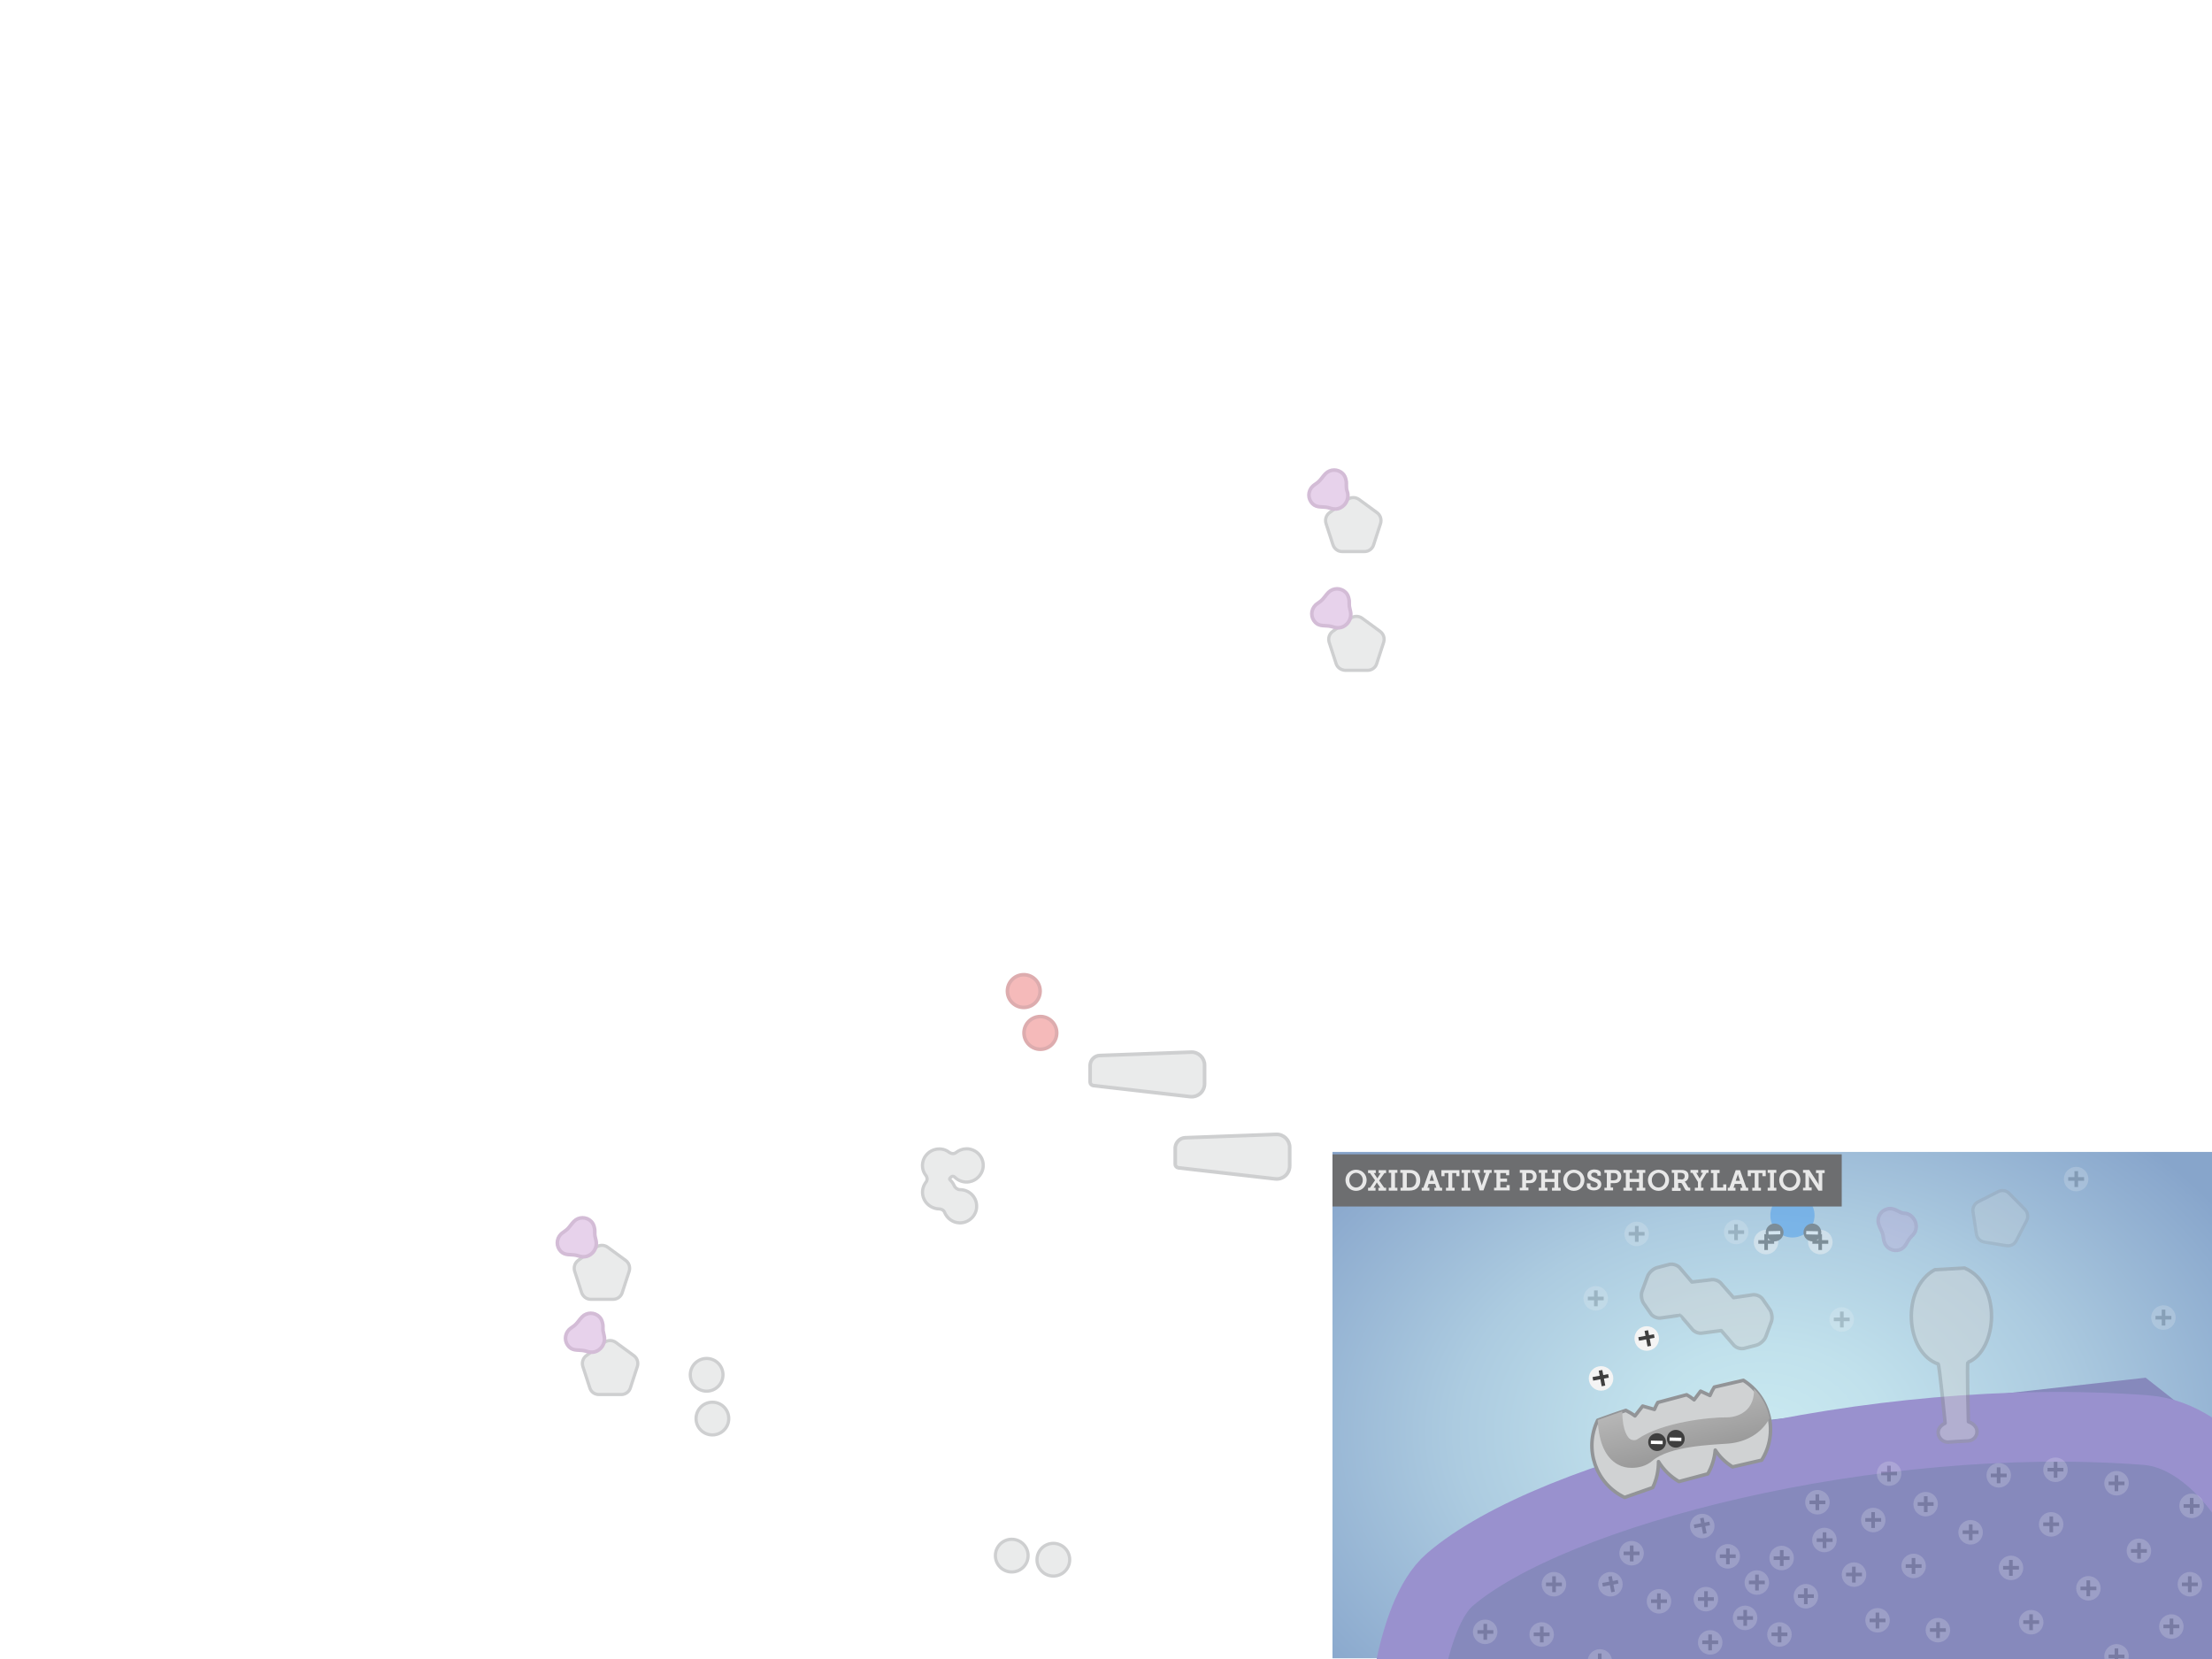 <?xml version="1.0" encoding="utf-8"?>
<!-- Generator: Adobe Illustrator 18.1.1, SVG Export Plug-In . SVG Version: 6.00 Build 0)  -->
<!DOCTYPE svg PUBLIC "-//W3C//DTD SVG 1.1//EN" "http://www.w3.org/Graphics/SVG/1.1/DTD/svg11.dtd">
<svg version="1.1" id="Layer_1" xmlns="http://www.w3.org/2000/svg" xmlns:xlink="http://www.w3.org/1999/xlink" x="0px" y="0px"
	 viewBox="0 0 920 690" enable-background="new 0 0 920 690" xml:space="preserve">
<filter  height="200%" width="200%" id="ds3" y="-50%" x="-50%">
	<feOffset  in="SourceAlpha" result="offOut" dy="17" dx="0"></feOffset>
	<feGaussianBlur  in="offOut" stdDeviation="15" result="blurOut"></feGaussianBlur>
	<feComponentTransfer>
		<feFuncA  type="linear" slope="0.4"></feFuncA>
	</feComponentTransfer>
	<feMerge>
		<feMergeNode></feMergeNode>
		<feMergeNode  in="SourceGraphic"></feMergeNode>
	</feMerge>
</filter>
<filter  height="200%" width="200%" id="ds2" y="-50%" x="-50%">
	<feOffset  in="SourceAlpha" result="offOut" dy="-1" dx="0"></feOffset>
	<feGaussianBlur  in="offOut" stdDeviation="17" result="blurOut"></feGaussianBlur>
	<feComponentTransfer>
		<feFuncA  type="linear" slope="0.2"></feFuncA>
	</feComponentTransfer>
	<feMerge>
		<feMergeNode></feMergeNode>
		<feMergeNode  in="SourceGraphic"></feMergeNode>
	</feMerge>
</filter>
<filter  height="170%" width="170%" id="ds1" y="-20%" x="-30%">
	<feOffset  in="SourceAlpha" result="offOut" dy="1" dx="0"></feOffset>
	<feGaussianBlur  in="offOut" stdDeviation="2" result="blurOut"></feGaussianBlur>
	<feComponentTransfer>
		<feFuncA  type="linear" slope="0.5"></feFuncA>
	</feComponentTransfer>
	<feMerge>
		<feMergeNode></feMergeNode>
		<feMergeNode  in="SourceGraphic"></feMergeNode>
	</feMerge>
</filter>
<g filter="url(#ds2)">
	
		<radialGradient id="SVGID_1_" cx="733.088" cy="596.4" r="229.917" gradientTransform="matrix(1 0 0 0.719 0 167.902)" gradientUnits="userSpaceOnUse">
		<stop  offset="0" style="stop-color:#C9E9F0"/>
		<stop  offset="0.218" style="stop-color:#C1E1EC"/>
		<stop  offset="0.556" style="stop-color:#ACCBE0"/>
		<stop  offset="0.97" style="stop-color:#8AA8CD"/>
		<stop  offset="1" style="stop-color:#87A5CB"/>
	</radialGradient>
	<rect x="554.2" y="480.1" fill="url(#SVGID_1_)" width="365.8" height="210.6"/>
</g>
<polygon fill="#8689BC" points="581.6,721.1 602.9,641.4 725.6,591.7 892.4,573 932.4,604.5 918.5,738.7 "/>
<g filter="url(#ds3)">
	<path fill="none" stroke="#9991CE" stroke-width="29" stroke-miterlimit="10" d="M581.6,719.7c0.5-16.5,4.3-65,21.4-79.7
		c42.5-36.6,176-70.9,289.5-62.2c28.9,2.2,47.2,38,47.2,38"/>
</g>
<g opacity="0.45">
	<g filter="url(#ds1)">
		<circle fill="#F4F4F4" cx="734.5" cy="515.6" r="5.1"/>
		<g>
			<rect x="733.8" y="512.3" fill="#3F3F3F" width="1.5" height="6.6"/>
			<rect x="731.3" y="514.8" fill="#3F3F3F" width="6.6" height="1.5"/>
		</g>
	</g>
	<g filter="url(#ds1)">
		<circle fill="#F4F4F4" cx="757.1" cy="515.6" r="5.1"/>
		<g>
			<rect x="756.3" y="512.3" fill="#3F3F3F" width="1.5" height="6.6"/>
			<rect x="753.8" y="514.8" fill="#3F3F3F" width="6.6" height="1.5"/>
		</g>
	</g>
	<g filter="url(#ds1)">
		<circle fill="#3A94ED" cx="745.5" cy="504.5" r="9.2"/>
	</g>
	<g filter="url(#ds1)">
		<circle fill="#3F3F3F" cx="753.8" cy="511.6" r="3.7"/>
		
			<rect x="753.1" y="509.1" transform="matrix(-2.208451e-02 1 -1 -2.208451e-02 1281.87 -230.76)" fill="#FFFFFF" width="1.4" height="4.9"/>
	</g>
	<g filter="url(#ds1)">
		<circle fill="#3F3F3F" cx="738.1" cy="511.6" r="3.7"/>
		
			<rect x="737.4" y="509.1" transform="matrix(2.208454e-02 1 -1 2.208454e-02 1233.247 -237.684)" fill="#FFFFFF" width="1.4" height="4.9"/>
	</g>
</g>
<g filter="url(#ds1)">
	<path fill="#D0D2D3" stroke="#929497" stroke-width="1.455" stroke-linejoin="round" stroke-miterlimit="10" d="M687.4,617.7
		c1.7-3.5,2.4-7.2,2.4-10.8c2,3.3,4.9,6.2,8.5,8.3l12-3.2c1.8-3.1,2.8-6.5,3.1-9.9c1.8,2.8,4.3,5.2,7.2,7l12.1-2.8
		c7.1-11.3,3.6-26.1-7.6-33.2l-12.1,2.8c-0.7,1.1-1.3,2.3-1.8,3.5l-3.9-1.8l-2.7,3.6c-1-0.8-2-1.5-3.1-2.1l-12,3.2
		c-0.5,0.9-1,1.9-1.4,2.9l-4.9-1.4l-3.2,4.1c-1.2-0.9-2.4-1.6-3.8-2.3c-3.6,1.2-7.9,2.7-11.7,4.1c-5.8,12-0.8,26.4,11.2,32.1
		L687.4,617.7z"/>
	<linearGradient id="SVGID_2_" gradientUnits="userSpaceOnUse" x1="698.22" y1="582.045" x2="703.333" y2="603.854">
		<stop  offset="0" style="stop-color:#B5B5B5"/>
		<stop  offset="1" style="stop-color:#9A9A9A"/>
	</linearGradient>
	<path fill="url(#SVGID_2_)" d="M718.1,588.5c-6.9-0.1-26.9,2-37.1,9.1c-1,0.7-2.4,0.3-2.9,0c-1-0.6-3.3-3.2-3.4-11.6
		c-3.2,1.1-6.9,2.4-10.2,3.6c0.5,9.6,3.3,15.7,8.4,18.5c1.8,1,3.7,1.4,5.7,1.4c2.9,0,6-0.7,8.6-2.9c7.2-6.3,25.4-6.7,31.7-7.2
		c7.2-0.6,13.8-4.2,17.1-10.6c-0.9-4.6-3.1-8.8-6.5-12.2C729.9,587.5,720.3,588.6,718.1,588.5z"/>
</g>
<g opacity="0.45" filter="url(#ds1)">
	<path fill="#D0D2D3" d="M492.9,472.2l37.9-1.4c3.1-0.1,5.6,2.4,5.6,5.4v7.7c0,3.3-2.8,5.8-6.1,5.4l-40.2-4.6
		c-0.7-0.1-1.3-0.7-1.3-1.4v-7.1C489,474.1,490.7,472.3,492.9,472.2z"/>
	<path fill="none" stroke="#929497" stroke-width="1.5" stroke-linejoin="round" stroke-miterlimit="10" d="M492.9,472.2l37.9-1.4
		c3.1-0.1,5.6,2.4,5.6,5.4v7.7c0,3.3-2.8,5.8-6.1,5.4l-40.2-4.6c-0.7-0.1-1.3-0.7-1.3-1.4v-7.1C489,474.1,490.7,472.3,492.9,472.2z"
		/>
</g>
<path fill="#919191" d="M814.7,598.5C814.7,598.5,814.7,598.5,814.7,598.5L814.7,598.5C814.7,598.5,814.7,598.5,814.7,598.5z"/>
<path fill="#919191" d="M814.7,598.5C814.7,598.5,814.7,598.5,814.7,598.5C814.7,598.5,814.7,598.5,814.7,598.5z"/>
<path fill="#919191" d="M814.7,598.5C814.7,598.5,814.7,598.5,814.7,598.5C814.7,598.5,814.7,598.5,814.7,598.5z"/>
<g opacity="0.45" filter="url(#ds1)">
	<path fill="#D0D2D3" stroke="#929497" stroke-width="1.329" stroke-linejoin="round" stroke-miterlimit="10" d="M555.7,275
		l-2.9-8.9c-0.5-1.7,0.1-3.5,1.5-4.5l7.5-5.5c1.4-1,3.3-1,4.7,0l7.5,5.5c1.4,1,2,2.8,1.5,4.5l-2.9,8.9c-0.5,1.7-2.1,2.8-3.8,2.8
		h-9.3C557.7,277.7,556.2,276.6,555.7,275z"/>
	<path fill="#C99BD3" stroke="#9E6AA5" stroke-width="1.5" stroke-miterlimit="10" d="M561.2,251.1c0-0.1,0-0.1,0-0.2
		c-0.1-1,0.1-1.9-0.2-2.9c-0.2-1-0.6-1.9-1.3-2.6c-2-2-5.2-2-7.2,0c-1.2,1.2-1.9,2.6-3.3,3.7c-0.7,0.6-1.5,1-2.1,1.6
		c-2,2-2,5.2,0,7.2c1.8,1.8,4.2,1.1,6.4,1.6c1.2,0.3,2.1,0.7,3.4,0.6c1.3-0.1,2.4-0.7,3.3-1.6c1.3-1.3,1.9-3.3,1.5-5.1
		C561.6,252.6,561.3,251.9,561.2,251.1z"/>
</g>
<g opacity="0.45" filter="url(#ds1)">
	<path fill="#D0D2D3" stroke="#929497" stroke-width="1.329" stroke-linejoin="round" stroke-miterlimit="10" d="M245.3,576.2
		l-2.9-8.9c-0.5-1.7,0.1-3.5,1.5-4.5l7.5-5.5c1.4-1,3.3-1,4.7,0l7.5,5.5c1.4,1,2,2.8,1.5,4.5l-2.9,8.9c-0.5,1.7-2.1,2.8-3.8,2.8
		h-9.3C247.3,579,245.8,577.9,245.3,576.2z"/>
	<path fill="#C99BD3" stroke="#9E6AA5" stroke-width="1.5" stroke-miterlimit="10" d="M250.8,552.4c0-0.1,0-0.1,0-0.2
		c-0.1-1,0.1-1.9-0.2-2.9c-0.2-1-0.6-1.9-1.3-2.6c-2-2-5.2-2-7.2,0c-1.2,1.2-1.9,2.6-3.3,3.7c-0.7,0.6-1.5,1-2.1,1.6
		c-2,2-2,5.2,0,7.2c1.8,1.8,4.2,1.1,6.4,1.6c1.2,0.3,2.1,0.7,3.4,0.6c1.3-0.1,2.4-0.7,3.3-1.6c1.3-1.3,1.9-3.3,1.5-5.1
		C251.2,553.9,250.9,553.2,250.8,552.4z"/>
</g>
<g opacity="0.45" filter="url(#ds1)">
	<path fill="#D0D2D3" stroke="#929497" stroke-width="1.329" stroke-linejoin="round" stroke-miterlimit="10" d="M554.4,225.6
		l-2.9-8.9c-0.5-1.7,0.1-3.5,1.5-4.5l7.5-5.5c1.4-1,3.3-1,4.7,0l7.5,5.5c1.4,1,2,2.8,1.5,4.5l-2.9,8.9c-0.5,1.7-2.1,2.8-3.8,2.8
		h-9.3C556.5,228.4,555,227.3,554.4,225.6z"/>
	<path fill="#C99BD3" stroke="#9E6AA5" stroke-width="1.5" stroke-miterlimit="10" d="M560,201.7c0-0.1,0-0.1,0-0.2
		c-0.1-1,0.1-1.9-0.2-2.9c-0.2-1-0.6-1.9-1.3-2.6c-2-2-5.2-2-7.2,0c-1.2,1.2-1.9,2.6-3.3,3.7c-0.7,0.6-1.5,1-2.1,1.6
		c-2,2-2,5.2,0,7.2c1.8,1.8,4.2,1.1,6.4,1.6c1.2,0.3,2.1,0.7,3.4,0.6c1.3-0.1,2.4-0.7,3.3-1.6c1.3-1.3,1.9-3.3,1.5-5.1
		C560.3,203.3,560,202.6,560,201.7z"/>
</g>
<g filter="url(#ds1)">
	<circle fill="#3F3F3F" cx="689.2" cy="598.8" r="3.7"/>
	
		<rect x="688.5" y="596.3" transform="matrix(-2.208451e-02 1 -1 -2.208451e-02 1303.046 -77.067)" fill="#FFFFFF" width="1.4" height="4.9"/>
</g>
<g filter="url(#ds1)">
	<circle fill="#3F3F3F" cx="697" cy="597.4" r="3.7"/>
	
		<rect x="696.3" y="595" transform="matrix(-2.208451e-02 1 -1 -2.208451e-02 1309.694 -86.196)" fill="#FFFFFF" width="1.4" height="4.9"/>
</g>
<g filter="url(#ds1)">
	<circle fill="#F4F4F4" cx="665.9" cy="572.3" r="5.1"/>
	<g>
		
			<rect x="665.1" y="569" transform="matrix(0.187 0.982 -0.982 0.187 1103.221 -189.02)" fill="#3F3F3F" width="1.5" height="6.6"/>
		
			<rect x="665.1" y="569" transform="matrix(-0.982 0.187 -0.187 -0.982 1427.177 1009.663)" fill="#3F3F3F" width="1.5" height="6.6"/>
	</g>
</g>
<g filter="url(#ds1)">
	<circle fill="#F4F4F4" cx="684.9" cy="555.7" r="5.1"/>
	<g>
		
			<rect x="684.1" y="552.4" transform="matrix(0.187 0.982 -0.982 0.187 1102.414 -221.163)" fill="#3F3F3F" width="1.5" height="6.6"/>
		
			<rect x="684.1" y="552.4" transform="matrix(-0.982 0.187 -0.187 -0.982 1461.786 973.271)" fill="#3F3F3F" width="1.5" height="6.6"/>
	</g>
</g>
<g opacity="0.45" filter="url(#ds1)">
	<circle fill="#E96667" cx="432.7" cy="428.6" r="6.8"/>
	<circle fill="none" stroke="#B4474C" stroke-width="1.489" stroke-miterlimit="10" cx="432.7" cy="428.6" r="6.8"/>
</g>
<g opacity="0.45" filter="url(#ds1)">
	<circle fill="#E96667" cx="425.8" cy="411.2" r="6.8"/>
	<circle fill="none" stroke="#B4474C" stroke-width="1.489" stroke-miterlimit="10" cx="425.8" cy="411.2" r="6.8"/>
</g>
<g opacity="0.45" filter="url(#ds1)">
	<circle fill="#D0D2D3" cx="438.1" cy="647.7" r="6.8"/>
	
		<circle fill="none" stroke="#929497" stroke-width="1.329" stroke-linejoin="round" stroke-miterlimit="10" cx="438.1" cy="647.7" r="6.8"/>
</g>
<g opacity="0.45" filter="url(#ds1)">
	<circle fill="#D0D2D3" cx="296.3" cy="589" r="6.8"/>
	
		<circle fill="none" stroke="#929497" stroke-width="1.329" stroke-linejoin="round" stroke-miterlimit="10" cx="296.3" cy="589" r="6.8"/>
</g>
<g opacity="0.45" filter="url(#ds1)">
	<path fill="#D0D2D3" d="M457.5,438l37.9-1.4c3.1-0.1,5.6,2.4,5.6,5.4v7.7c0,3.3-2.8,5.8-6.1,5.4l-40.2-4.6
		c-0.7-0.1-1.3-0.7-1.3-1.4v-7.1C453.5,439.8,455.3,438,457.5,438z"/>
	<path fill="none" stroke="#929497" stroke-width="1.5" stroke-linejoin="round" stroke-miterlimit="10" d="M457.5,438l37.9-1.4
		c3.1-0.1,5.6,2.4,5.6,5.4v7.7c0,3.3-2.8,5.8-6.1,5.4l-40.2-4.6c-0.7-0.1-1.3-0.7-1.3-1.4v-7.1C453.5,439.8,455.3,438,457.5,438z"/>
</g>
<g opacity="0.45" filter="url(#ds1)">
	<circle fill="#D0D2D3" cx="293.9" cy="570.8" r="6.8"/>
	
		<circle fill="none" stroke="#929497" stroke-width="1.329" stroke-linejoin="round" stroke-miterlimit="10" cx="293.9" cy="570.8" r="6.8"/>
</g>
<g opacity="0.45" filter="url(#ds1)">
	<circle fill="#D0D2D3" cx="420.8" cy="646" r="6.8"/>
	
		<circle fill="none" stroke="#929497" stroke-width="1.329" stroke-linejoin="round" stroke-miterlimit="10" cx="420.8" cy="646" r="6.8"/>
</g>
<g opacity="0.45" filter="url(#ds1)">
	<path fill="#D0D2D3" d="M397.1,488.6c1.5,1.5,3.8,2.4,6.2,1.9c2.7-0.5,4.9-2.7,5.5-5.4c0.9-4.4-2.5-8.3-6.8-8.3
		c-1.6,0-3.1,0.6-4.3,1.5c-0.8,0.7-2,0.6-2.9,0c-1.5-1.2-3.4-1.7-5.5-1.3c-2.7,0.5-5,2.7-5.5,5.4c-0.4,2.1,0.1,4,1.3,5.5
		c0.6,0.8,0.7,2,0,2.8c-1.1,1.5-1.7,3.4-1.3,5.4c0.4,2.3,2,4.2,4.1,5.1c0.9,0.4,1.9,0.6,2.7,0.6c1,0,2,0.6,2.3,1.5
		c1,2.4,3.3,4.2,6.1,4.3c3.8,0.2,7.2-3,7.2-6.8c0.1-3.9-3.1-7-6.9-7l0,0c-1,0-2-0.7-2.4-1.6c-0.4-0.9-1-1.8-1.7-2.4
		c-0.3-0.2-0.3-0.7,0-0.9c0.1-0.1,0.2-0.2,0.3-0.3C395.9,488.1,396.6,488.1,397.1,488.6z"/>
	<path fill="none" stroke="#929497" stroke-width="1.329" stroke-linejoin="round" stroke-miterlimit="10" d="M397.1,488.6
		c1.5,1.5,3.8,2.4,6.2,1.9c2.7-0.5,4.9-2.7,5.5-5.4c0.9-4.4-2.5-8.3-6.8-8.3c-1.6,0-3.1,0.6-4.3,1.5c-0.8,0.7-2,0.6-2.9,0
		c-1.5-1.2-3.4-1.7-5.5-1.3c-2.7,0.5-5,2.7-5.5,5.4c-0.4,2.1,0.1,4,1.3,5.5c0.6,0.8,0.7,2,0,2.8c-1.1,1.5-1.7,3.4-1.3,5.4
		c0.4,2.3,2,4.2,4.1,5.1c0.9,0.4,1.9,0.6,2.7,0.6c1,0,2,0.6,2.3,1.5c1,2.4,3.3,4.2,6.1,4.3c3.8,0.2,7.2-3,7.2-6.8
		c0.1-3.9-3.1-7-6.9-7l0,0c-1,0-2-0.7-2.4-1.6c-0.4-0.9-1-1.8-1.7-2.4c-0.3-0.2-0.3-0.7,0-0.9c0.1-0.1,0.2-0.2,0.3-0.3
		C395.9,488.1,396.6,488.1,397.1,488.6z"/>
</g>
<g opacity="0.45" filter="url(#ds1)">
	<path fill="#D0D2D3" stroke="#929497" stroke-width="1.329" stroke-linejoin="round" stroke-miterlimit="10" d="M241.9,536.6
		l-2.9-8.9c-0.5-1.7,0.1-3.5,1.5-4.5l7.5-5.5c1.4-1,3.3-1,4.7,0l7.5,5.5c1.4,1,2,2.8,1.5,4.5l-2.9,8.9c-0.5,1.7-2.1,2.8-3.8,2.8
		h-9.3C244,539.4,242.5,538.3,241.9,536.6z"/>
	<path fill="#C99BD3" stroke="#9E6AA5" stroke-width="1.5" stroke-miterlimit="10" d="M247.4,512.7c0-0.1,0-0.1,0-0.2
		c-0.1-1,0.1-1.9-0.2-2.9c-0.2-1-0.6-1.9-1.3-2.6c-2-2-5.2-2-7.2,0c-1.2,1.2-1.9,2.6-3.3,3.7c-0.7,0.6-1.5,1-2.1,1.6
		c-2,2-2,5.2,0,7.2c1.8,1.8,4.2,1.1,6.4,1.6c1.2,0.3,2.1,0.7,3.4,0.6c1.3-0.1,2.4-0.7,3.3-1.6c1.3-1.3,1.9-3.3,1.5-5.1
		C247.8,514.3,247.5,513.6,247.4,512.7z"/>
</g>
<g opacity="0.45" filter="url(#ds1)">
	<path fill="#D0D2D3" d="M703.7,532.2l-4.8-5.6c-0.9-1.3-3-2.1-4.6-1.7l-5,1.3c-1.6,0.4-3.4,2-4,3.5l-2.3,6.2
		c-0.6,1.5-0.3,3.9,0.7,5.3l2.9,4.2c0.9,1.3,3,2.1,4.6,1.7c0,0,7.4-1,7.5-1.1c0.2,0,5,5.7,5,5.7c0.9,1.3,3,2.1,4.6,1.7l7.6-1
		l4.9,5.7c0.9,1.3,3,2.1,4.6,1.7l5-1.3c1.6-0.4,3.4-2,4-3.5l2.3-6.2c0.6-1.5,0.3-3.9-0.7-5.3l-2.9-4.2c-0.9-1.3-3-2.1-4.6-1.7
		l-7.5,1.1l-5-5.7c-0.9-1.3-3-2.1-4.6-1.7L703.7,532.2z"/>
	<path fill="none" stroke="#929497" stroke-width="1.455" stroke-linejoin="round" stroke-miterlimit="10" d="M703.7,532.2
		l-4.8-5.6c-0.9-1.3-3-2.1-4.6-1.7l-5,1.3c-1.6,0.4-3.4,2-4,3.5l-2.3,6.2c-0.6,1.5-0.3,3.9,0.7,5.3l2.9,4.2c0.9,1.3,3,2.1,4.6,1.7
		c0,0,7.4-1,7.5-1.1c0.2,0,5,5.7,5,5.7c0.9,1.3,3,2.1,4.6,1.7l7.6-1l4.9,5.7c0.9,1.3,3,2.1,4.6,1.7l5-1.3c1.6-0.4,3.4-2,4-3.5
		l2.3-6.2c0.6-1.5,0.3-3.9-0.7-5.3l-2.9-4.2c-0.9-1.3-3-2.1-4.6-1.7l-7.5,1.1l-5-5.7c-0.9-1.3-3-2.1-4.6-1.7L703.7,532.2z"/>
</g>
<g opacity="0.2" filter="url(#ds1)">
	<circle fill="#F4F4F4" cx="722.1" cy="511.4" r="5.1"/>
	<g>
		<rect x="721.3" y="508.2" fill="#3F3F3F" width="1.5" height="6.6"/>
		<rect x="718.8" y="510.7" fill="#3F3F3F" width="6.6" height="1.5"/>
	</g>
</g>
<g opacity="0.2" filter="url(#ds1)">
	<circle fill="#F4F4F4" cx="766" cy="547.8" r="5.1"/>
	<g>
		<rect x="765.3" y="544.5" fill="#3F3F3F" width="1.5" height="6.6"/>
		<rect x="762.7" y="547" fill="#3F3F3F" width="6.6" height="1.5"/>
	</g>
</g>
<g opacity="0.2" filter="url(#ds1)">
	<circle fill="#F4F4F4" cx="680.7" cy="512.2" r="5.1"/>
	<g>
		<rect x="680" y="508.9" fill="#3F3F3F" width="1.5" height="6.6"/>
		<rect x="677.4" y="511.4" fill="#3F3F3F" width="6.6" height="1.5"/>
	</g>
</g>
<g opacity="0.2" filter="url(#ds1)">
	<circle fill="#F4F4F4" cx="663.7" cy="539" r="5.1"/>
	<g>
		<rect x="663" y="535.7" fill="#3F3F3F" width="1.5" height="6.6"/>
		<rect x="660.4" y="538.3" fill="#3F3F3F" width="6.6" height="1.5"/>
	</g>
</g>
<g opacity="0.2" filter="url(#ds1)">
	<circle fill="#F4F4F4" cx="863.5" cy="489.4" r="5.1"/>
	<g>
		<rect x="862.8" y="486.1" fill="#3F3F3F" width="1.5" height="6.6"/>
		<rect x="860.2" y="488.6" fill="#3F3F3F" width="6.6" height="1.5"/>
	</g>
</g>
<g opacity="0.2" filter="url(#ds1)">
	<circle fill="#F4F4F4" cx="899.8" cy="547" r="5.1"/>
	<g>
		<rect x="899.1" y="543.7" fill="#3F3F3F" width="1.5" height="6.6"/>
		<rect x="896.5" y="546.3" fill="#3F3F3F" width="6.6" height="1.5"/>
	</g>
</g>
<rect x="554.2" y="480.1" fill="#6D6E70" width="211.8" height="21.7"/>
<g>
	<g>
		<path fill="#E8E8E8" d="M564,486.5c2.5,0,4.4,1.9,4.4,4.3c0,2.5-1.9,4.5-4.4,4.5c-2.5,0-4.4-2-4.4-4.5
			C559.6,488.4,561.5,486.5,564,486.5z M564,493.9c1.5,0,2.8-1.3,2.8-3.1c0-1.7-1.3-3-2.8-3s-2.8,1.3-2.8,3
			C561.2,492.6,562.5,493.9,564,493.9z"/>
		<path fill="#E8E8E8" d="M569,494h0.8l2.1-3.1l-2.1-3h-0.8v-1.2h3.2v1.2h-0.8l1.2,1.8c0.1,0.1,0.1,0.2,0.2,0.3c0,0,0,0.1,0.1,0.1h0
			c0,0,0.1-0.2,0.2-0.4l1.1-1.8h-0.8v-1.2h3.1v1.2h-0.7l-2.2,3.1l2.1,3h0.8v1.2h-3.2V494h0.8l-1.2-1.8c-0.1-0.1-0.1-0.2-0.2-0.3
			c0,0,0-0.1-0.1-0.1h0c0,0-0.1,0.2-0.2,0.4l-1.1,1.8h0.8v1.2H569V494z"/>
		<path fill="#E8E8E8" d="M577.6,494h1v-6.2h-1v-1.2h3.6v1.2h-1v6.2h1v1.2h-3.6V494z"/>
		<path fill="#E8E8E8" d="M582.4,494h1v-6.2h-1v-1.2h3.7c0.7,0,1.2,0,1.8,0.2c1.7,0.5,2.8,2,2.8,4.1c0,2-1,3.5-2.6,4
			c-0.6,0.2-1.2,0.3-1.9,0.3h-3.7V494z M586,493.9c0.5,0,1,0,1.4-0.2c1-0.4,1.6-1.4,1.6-2.8c0-1.5-0.6-2.4-1.6-2.8
			c-0.4-0.2-0.8-0.2-1.3-0.2h-1v6H586z"/>
		<path fill="#E8E8E8" d="M591.2,494h0.8l2.6-7.3h1.8l2.6,7.3h0.8v1.2h-3.2V494h0.8l-0.5-1.6h-2.7l-0.5,1.6h0.8v1.2h-3.2V494z
			 M596.4,491.1l-0.8-2.4l-0.1-0.5c0-0.1,0-0.2,0-0.2h0l0,0.2c0,0.1-0.1,0.3-0.1,0.5l-0.8,2.4H596.4z"/>
		<path fill="#E8E8E8" d="M601.4,494h1v-6.1h-1.6v1.3h-1.3v-2.5h7.5v2.5h-1.3v-1.3H604v6.1h1v1.2h-3.6V494z"/>
		<path fill="#E8E8E8" d="M607.9,494h1v-6.2h-1v-1.2h3.6v1.2h-1v6.2h1v1.2h-3.6V494z"/>
		<path fill="#E8E8E8" d="M613,487.8h-0.8v-1.2h3.3v1.2h-0.9l1.6,4.9c0.1,0.2,0.1,0.4,0.1,0.5l0,0.3h0l0-0.3c0-0.1,0.1-0.3,0.1-0.5
			l1.6-4.9h-0.9v-1.2h3.3v1.2h-0.8l-2.6,7.3h-1.6L613,487.8z"/>
		<path fill="#E8E8E8" d="M621.4,494h1v-6.2h-1v-1.2h6.3v2.2h-1.3v-0.9H624v2.3h2.8v1.3H624v2.4h2.6v-1h1.3v2.2h-6.5V494z"/>
		<path fill="#E8E8E8" d="M632.1,494h1v-6.2h-1v-1.2h4.1c0.5,0,1,0,1.4,0.2c0.9,0.4,1.5,1.3,1.5,2.5c0,1.2-0.6,2.2-1.6,2.6
			c-0.4,0.1-0.8,0.2-1.3,0.2h-1.5v1.8h1v1.2h-3.6V494z M636,490.9c0.3,0,0.6-0.1,0.9-0.2c0.5-0.2,0.7-0.7,0.7-1.3
			c0-0.6-0.2-1-0.6-1.3c-0.2-0.1-0.5-0.2-0.9-0.2h-1.3v3H636z"/>
		<path fill="#E8E8E8" d="M640,494h1v-6.2h-1v-1.2h3.6v1.2h-1v2.5h3.9v-2.5h-1v-1.2h3.6v1.2h-1v6.2h1v1.2h-3.6V494h1v-2.4h-3.9v2.4
			h1v1.2H640V494z"/>
		<path fill="#E8E8E8" d="M654.6,486.5c2.5,0,4.4,1.9,4.4,4.3c0,2.5-1.9,4.5-4.4,4.5s-4.4-2-4.4-4.5
			C650.2,488.4,652.1,486.5,654.6,486.5z M654.6,493.9c1.5,0,2.8-1.3,2.8-3.1c0-1.7-1.3-3-2.8-3s-2.8,1.3-2.8,3
			C651.8,492.6,653.1,493.9,654.6,493.9z"/>
		<path fill="#E8E8E8" d="M661.5,492.4v0.6c0,0.5,0.7,0.9,1.5,0.9c0.9,0,1.5-0.4,1.5-1.1c0-0.9-1-1.1-2-1.5
			c-1.1-0.4-2.3-0.9-2.3-2.5c0-1.7,1.4-2.4,2.9-2.4c1.3,0,2.7,0.5,2.7,1.5v1.1h-1.4v-0.6c0-0.4-0.6-0.7-1.3-0.7
			c-0.7,0-1.3,0.3-1.3,0.9c0,0.8,0.8,1,1.7,1.4c1.3,0.4,2.5,1,2.5,2.6c0,1.7-1.5,2.5-3.1,2.5c-1.4,0-2.9-0.6-2.9-1.9v-1H661.5z"/>
		<path fill="#E8E8E8" d="M667.3,494h1v-6.2h-1v-1.2h4.1c0.5,0,1,0,1.4,0.2c0.9,0.4,1.5,1.3,1.5,2.5c0,1.2-0.6,2.2-1.6,2.6
			c-0.4,0.1-0.8,0.2-1.3,0.2h-1.5v1.8h1v1.2h-3.6V494z M671.2,490.9c0.3,0,0.6-0.1,0.9-0.2c0.5-0.2,0.7-0.7,0.7-1.3
			c0-0.6-0.2-1-0.6-1.3c-0.2-0.1-0.5-0.2-0.9-0.2h-1.3v3H671.2z"/>
		<path fill="#E8E8E8" d="M675.2,494h1v-6.2h-1v-1.2h3.6v1.2h-1v2.5h3.9v-2.5h-1v-1.2h3.6v1.2h-1v6.2h1v1.2h-3.6V494h1v-2.4h-3.9
			v2.4h1v1.2h-3.6V494z"/>
		<path fill="#E8E8E8" d="M689.8,486.5c2.5,0,4.4,1.9,4.4,4.3c0,2.5-1.9,4.5-4.4,4.5s-4.4-2-4.4-4.5
			C685.4,488.4,687.3,486.5,689.8,486.5z M689.8,493.9c1.5,0,2.8-1.3,2.8-3.1c0-1.7-1.3-3-2.8-3s-2.8,1.3-2.8,3
			C687,492.6,688.2,493.9,689.8,493.9z"/>
		<path fill="#E8E8E8" d="M695.3,494h1v-6.2h-1v-1.2h3.8c0.6,0,1.1,0,1.6,0.2c1,0.3,1.6,1.1,1.6,2.3s-0.6,2-1.6,2.4v0l0.1,0.1
			c0.1,0.1,0.2,0.2,0.3,0.3l1,1.8c0.1,0.2,0.3,0.3,0.6,0.3h0.3v1.2h-1c-0.7,0-0.9-0.1-1.2-0.6l-1.2-2.2c-0.2-0.3-0.3-0.4-0.8-0.4
			h-0.8v2.1h1v1.2h-3.6V494z M699.3,490.6c0.8,0,1.4-0.5,1.4-1.4c0-0.6-0.2-1-0.7-1.2c-0.2-0.1-0.6-0.2-1-0.2h-1.2v2.7H699.3z"/>
		<path fill="#E8E8E8" d="M705.2,494h1v-2.4l-2.3-3.8h-0.8v-1.2h3.2v1.2h-0.8l1.3,2.2c0.1,0.1,0.1,0.2,0.1,0.3c0,0,0,0.1,0,0.1h0
			c0,0,0-0.1,0-0.1c0-0.1,0.1-0.2,0.1-0.3l1.3-2.2h-0.8v-1.2h3.1v1.2h-0.8l-2.3,3.8v2.4h1v1.2h-3.6V494z"/>
		<path fill="#E8E8E8" d="M711.6,494h1v-6.1h-1v-1.3h3.6v1.3h-1v6h2.5v-1.3h1.3v2.6h-6.5V494z"/>
		<path fill="#E8E8E8" d="M718.5,494h0.8l2.6-7.3h1.8l2.6,7.3h0.8v1.2h-3.2V494h0.8l-0.5-1.6h-2.7l-0.5,1.6h0.8v1.2h-3.2V494z
			 M723.7,491.1l-0.8-2.4l-0.1-0.5c0-0.1,0-0.2,0-0.2h0l0,0.2c0,0.1-0.1,0.3-0.1,0.5l-0.8,2.4H723.7z"/>
		<path fill="#E8E8E8" d="M728.8,494h1v-6.1h-1.6v1.3h-1.3v-2.5h7.5v2.5H733v-1.3h-1.6v6.1h1v1.2h-3.6V494z"/>
		<path fill="#E8E8E8" d="M735.2,494h1v-6.2h-1v-1.2h3.6v1.2h-1v6.2h1v1.2h-3.6V494z"/>
		<path fill="#E8E8E8" d="M744.4,486.5c2.5,0,4.4,1.9,4.4,4.3c0,2.5-1.9,4.5-4.4,4.5c-2.5,0-4.4-2-4.4-4.5
			C740,488.4,741.9,486.5,744.4,486.5z M744.4,493.9c1.5,0,2.8-1.3,2.8-3.1c0-1.7-1.3-3-2.8-3s-2.8,1.3-2.8,3
			C741.6,492.6,742.9,493.9,744.4,493.9z"/>
		<path fill="#E8E8E8" d="M749.9,494h1v-6.2h-1v-1.2h2.6l3.6,5.5c0.1,0.1,0.2,0.3,0.2,0.5l0.1,0.3h0l0-0.3c0-0.2,0-0.4,0-0.5v-4.2
			h-1.1v-1.2h3.6v1.2h-1v7.3h-1.6l-3.6-5.5c-0.1-0.1-0.2-0.3-0.2-0.5l-0.1-0.3h0l0,0.3c0,0.2,0,0.4,0,0.5v4.2h1.1v1.2h-3.6V494z"/>
	</g>
</g>
<g opacity="0.25" filter="url(#ds1)">
	<path fill="#D0D2D3" d="M834.5,517.1l-9.2-1.5c-1.7-0.3-3-1.6-3.3-3.4l-1.4-9.2c-0.3-1.7,0.6-3.4,2.2-4.2l8.3-4.2
		c1.6-0.8,3.4-0.5,4.6,0.8l6.5,6.6c1.2,1.2,1.5,3.1,0.7,4.7l-4.3,8.3C837.9,516.5,836.2,517.4,834.5,517.1z"/>
	<path fill="none" stroke="#929497" stroke-width="1.329" stroke-linejoin="round" stroke-miterlimit="10" d="M834.5,517.1
		l-9.2-1.5c-1.7-0.3-3-1.6-3.3-3.4l-1.4-9.2c-0.3-1.7,0.6-3.4,2.2-4.2l8.3-4.2c1.6-0.8,3.4-0.5,4.6,0.8l6.5,6.6
		c1.2,1.2,1.5,3.1,0.7,4.7l-4.3,8.3C837.9,516.5,836.2,517.4,834.5,517.1z"/>
</g>
<g opacity="0.25" filter="url(#ds1)">
	<path fill="#C99BD3" d="M790.4,503.2c-0.1,0-0.1,0-0.2-0.1c-0.9-0.4-1.7-0.9-2.6-1.2c-1-0.3-1.9-0.3-2.9,0
		c-2.7,0.8-4.2,3.7-3.3,6.4c0.5,1.6,1.5,2.9,1.8,4.6c0.2,0.9,0.2,1.8,0.5,2.6c0.8,2.7,3.7,4.2,6.4,3.3c2.4-0.8,2.9-3.2,4.4-5
		c0.8-0.9,1.6-1.5,2.1-2.7c0.5-1.2,0.5-2.5,0.1-3.7c-0.6-1.8-2.1-3.3-3.9-3.7C791.9,503.6,791.1,503.6,790.4,503.2z"/>
	<path fill="none" stroke="#9E6AA5" stroke-width="1.5" stroke-miterlimit="10" d="M790.4,503.2c-0.1,0-0.1,0-0.2-0.1
		c-0.9-0.4-1.7-0.9-2.6-1.2c-1-0.3-1.9-0.3-2.9,0c-2.7,0.8-4.2,3.7-3.3,6.4c0.5,1.6,1.5,2.9,1.8,4.6c0.2,0.9,0.2,1.8,0.5,2.6
		c0.8,2.7,3.7,4.2,6.4,3.3c2.4-0.8,2.9-3.2,4.4-5c0.8-0.9,1.6-1.5,2.1-2.7c0.5-1.2,0.5-2.5,0.1-3.7c-0.6-1.8-2.1-3.3-3.9-3.7
		C791.9,503.6,791.1,503.6,790.4,503.2z"/>
</g>
<g opacity="0.2" filter="url(#ds1)">
	<circle fill="#F4F4F4" cx="690" cy="665" r="5.1"/>
	<g>
		<rect x="689.2" y="661.7" fill="#3F3F3F" width="1.5" height="6.6"/>
		<rect x="686.7" y="664.2" fill="#3F3F3F" width="6.6" height="1.5"/>
	</g>
</g>
<g opacity="0.2" filter="url(#ds1)">
	<circle fill="#F4F4F4" cx="678.6" cy="645" r="5.1"/>
	<g>
		<rect x="677.9" y="641.8" fill="#3F3F3F" width="1.5" height="6.6"/>
		<rect x="675.3" y="644.3" fill="#3F3F3F" width="6.6" height="1.5"/>
	</g>
</g>
<g opacity="0.2" filter="url(#ds1)">
	<circle fill="#F4F4F4" cx="889.6" cy="644" r="5.1"/>
	<g>
		<rect x="888.9" y="640.7" fill="#3F3F3F" width="1.5" height="6.6"/>
		<rect x="886.3" y="643.3" fill="#3F3F3F" width="6.6" height="1.5"/>
	</g>
</g>
<g opacity="0.2" filter="url(#ds1)">
	<circle fill="#F4F4F4" cx="853.1" cy="633" r="5.1"/>
	<g>
		<rect x="852.4" y="629.7" fill="#3F3F3F" width="1.5" height="6.6"/>
		<rect x="849.8" y="632.2" fill="#3F3F3F" width="6.6" height="1.5"/>
	</g>
</g>
<g opacity="0.2" filter="url(#ds1)">
	<circle fill="#F4F4F4" cx="854.9" cy="610.3" r="5.1"/>
	<g>
		<rect x="854.2" y="607" fill="#3F3F3F" width="1.5" height="6.6"/>
		<rect x="851.6" y="609.5" fill="#3F3F3F" width="6.6" height="1.5"/>
	</g>
</g>
<g opacity="0.2" filter="url(#ds1)">
	<circle fill="#F4F4F4" cx="868.6" cy="659.6" r="5.1"/>
	<g>
		<rect x="867.8" y="656.3" fill="#3F3F3F" width="1.5" height="6.6"/>
		<rect x="865.3" y="658.9" fill="#3F3F3F" width="6.6" height="1.5"/>
	</g>
</g>
<g opacity="0.2" filter="url(#ds1)">
	<circle fill="#F4F4F4" cx="844.8" cy="673.7" r="5.1"/>
	<g>
		<rect x="844" y="670.4" fill="#3F3F3F" width="1.5" height="6.6"/>
		<rect x="841.5" y="672.9" fill="#3F3F3F" width="6.6" height="1.5"/>
	</g>
</g>
<g opacity="0.2" filter="url(#ds1)">
	<circle fill="#F4F4F4" cx="903.1" cy="675.5" r="5.1"/>
	<g>
		<rect x="902.4" y="672.2" fill="#3F3F3F" width="1.5" height="6.6"/>
		<rect x="899.8" y="674.7" fill="#3F3F3F" width="6.6" height="1.5"/>
	</g>
</g>
<g opacity="0.2" filter="url(#ds1)">
	<circle fill="#F4F4F4" cx="910.8" cy="657.9" r="5.1"/>
	<g>
		<rect x="910" y="654.6" fill="#3F3F3F" width="1.5" height="6.6"/>
		<rect x="907.5" y="657.2" fill="#3F3F3F" width="6.6" height="1.5"/>
	</g>
</g>
<g opacity="0.2" filter="url(#ds1)">
	<circle fill="#F4F4F4" cx="880.3" cy="687.9" r="5.1"/>
	<g>
		<rect x="879.5" y="684.6" fill="#3F3F3F" width="1.5" height="6.6"/>
		<rect x="877" y="687.2" fill="#3F3F3F" width="6.6" height="1.5"/>
	</g>
</g>
<g opacity="0.2" filter="url(#ds1)">
	<circle fill="#F4F4F4" cx="836.4" cy="651.1" r="5.1"/>
	<g>
		<rect x="835.6" y="647.8" fill="#3F3F3F" width="1.5" height="6.6"/>
		<rect x="833.1" y="650.3" fill="#3F3F3F" width="6.6" height="1.5"/>
	</g>
</g>
<g opacity="0.2" filter="url(#ds1)">
	<circle fill="#F4F4F4" cx="795.9" cy="650.3" r="5.1"/>
	<g>
		<rect x="795.1" y="647" fill="#3F3F3F" width="1.5" height="6.6"/>
		<rect x="792.6" y="649.6" fill="#3F3F3F" width="6.6" height="1.5"/>
	</g>
</g>
<g opacity="0.2" filter="url(#ds1)">
	<circle fill="#F4F4F4" cx="779.1" cy="631.2" r="5.1"/>
	<g>
		<rect x="778.3" y="627.9" fill="#3F3F3F" width="1.5" height="6.6"/>
		<rect x="775.8" y="630.4" fill="#3F3F3F" width="6.6" height="1.5"/>
	</g>
</g>
<g opacity="0.2" filter="url(#ds1)">
	<circle fill="#F4F4F4" cx="755.9" cy="623.8" r="5.1"/>
	<g>
		<rect x="755.1" y="620.5" fill="#3F3F3F" width="1.5" height="6.6"/>
		<rect x="752.6" y="623.1" fill="#3F3F3F" width="6.6" height="1.5"/>
	</g>
</g>
<g opacity="0.2" filter="url(#ds1)">
	<circle fill="#F4F4F4" cx="819.6" cy="636.3" r="5.1"/>
	<g>
		<rect x="818.9" y="633" fill="#3F3F3F" width="1.5" height="6.6"/>
		<rect x="816.3" y="635.5" fill="#3F3F3F" width="6.6" height="1.5"/>
	</g>
</g>
<g opacity="0.2" filter="url(#ds1)">
	<circle fill="#F4F4F4" cx="880.3" cy="615.9" r="5.1"/>
	<g>
		<rect x="879.5" y="612.6" fill="#3F3F3F" width="1.5" height="6.6"/>
		<rect x="877" y="615.2" fill="#3F3F3F" width="6.6" height="1.5"/>
	</g>
</g>
<g opacity="0.2" filter="url(#ds1)">
	<circle fill="#F4F4F4" cx="911.5" cy="625.3" r="5.1"/>
	<g>
		<rect x="910.8" y="622" fill="#3F3F3F" width="1.5" height="6.6"/>
		<rect x="908.2" y="624.6" fill="#3F3F3F" width="6.6" height="1.5"/>
	</g>
</g>
<g opacity="0.2" filter="url(#ds1)">
	<circle fill="#F4F4F4" cx="800.9" cy="624.6" r="5.1"/>
	<g>
		<rect x="800.2" y="621.3" fill="#3F3F3F" width="1.5" height="6.6"/>
		<rect x="797.6" y="623.8" fill="#3F3F3F" width="6.6" height="1.5"/>
	</g>
</g>
<g opacity="0.2" filter="url(#ds1)">
	<circle fill="#F4F4F4" cx="785.7" cy="611.9" r="5.1"/>
	<g>
		<rect x="784.9" y="608.6" fill="#3F3F3F" width="1.5" height="6.6"/>
		<rect x="782.4" y="611.1" fill="#3F3F3F" width="6.6" height="1.5"/>
	</g>
</g>
<g opacity="0.2" filter="url(#ds1)">
	<circle fill="#F4F4F4" cx="831.3" cy="612.6" r="5.1"/>
	<g>
		<rect x="830.5" y="609.3" fill="#3F3F3F" width="1.5" height="6.6"/>
		<rect x="828" y="611.9" fill="#3F3F3F" width="6.6" height="1.5"/>
	</g>
</g>
<g opacity="0.2" filter="url(#ds1)">
	<circle fill="#F4F4F4" cx="806" cy="677" r="5.1"/>
	<g>
		<rect x="805.3" y="673.7" fill="#3F3F3F" width="1.5" height="6.6"/>
		<rect x="802.7" y="676.2" fill="#3F3F3F" width="6.6" height="1.5"/>
	</g>
</g>
<g opacity="0.2" filter="url(#ds1)">
	<circle fill="#F4F4F4" cx="780.9" cy="672.9" r="5.1"/>
	<g>
		<rect x="780.1" y="669.7" fill="#3F3F3F" width="1.5" height="6.6"/>
		<rect x="777.6" y="672.2" fill="#3F3F3F" width="6.6" height="1.5"/>
	</g>
</g>
<g opacity="0.2" filter="url(#ds1)">
	<circle fill="#F4F4F4" cx="771.1" cy="653.9" r="5.1"/>
	<g>
		<rect x="770.3" y="650.6" fill="#3F3F3F" width="1.5" height="6.6"/>
		<rect x="767.8" y="653.1" fill="#3F3F3F" width="6.6" height="1.5"/>
	</g>
</g>
<g opacity="0.2" filter="url(#ds1)">
	<circle fill="#F4F4F4" cx="741" cy="647" r="5.1"/>
	<g>
		<rect x="740.3" y="643.7" fill="#3F3F3F" width="1.5" height="6.6"/>
		<rect x="737.7" y="646.3" fill="#3F3F3F" width="6.6" height="1.5"/>
	</g>
</g>
<g opacity="0.2" filter="url(#ds1)">
	<circle fill="#F4F4F4" cx="740.1" cy="678.8" r="5.1"/>
	<g>
		<rect x="739.4" y="675.5" fill="#3F3F3F" width="1.5" height="6.6"/>
		<rect x="736.8" y="678" fill="#3F3F3F" width="6.6" height="1.5"/>
	</g>
</g>
<g opacity="0.2" filter="url(#ds1)">
	<circle fill="#F4F4F4" cx="725.8" cy="671.9" r="5.1"/>
	<g>
		<rect x="725.1" y="668.6" fill="#3F3F3F" width="1.5" height="6.6"/>
		<rect x="722.5" y="671.2" fill="#3F3F3F" width="6.6" height="1.5"/>
	</g>
</g>
<g opacity="0.2" filter="url(#ds1)">
	<circle fill="#F4F4F4" cx="641.2" cy="678.8" r="5.1"/>
	<g>
		<rect x="640.5" y="675.5" fill="#3F3F3F" width="1.5" height="6.6"/>
		<rect x="637.9" y="678" fill="#3F3F3F" width="6.6" height="1.5"/>
	</g>
</g>
<g opacity="0.2" filter="url(#ds1)">
	<circle fill="#F4F4F4" cx="646.3" cy="657.9" r="5.1"/>
	<g>
		<rect x="645.6" y="654.6" fill="#3F3F3F" width="1.5" height="6.6"/>
		<rect x="643" y="657.2" fill="#3F3F3F" width="6.6" height="1.5"/>
	</g>
</g>
<g opacity="0.2" filter="url(#ds1)">
	<circle fill="#F4F4F4" cx="617.7" cy="677.7" r="5.1"/>
	<g>
		<rect x="617" y="674.4" fill="#3F3F3F" width="1.5" height="6.6"/>
		<rect x="614.5" y="677" fill="#3F3F3F" width="6.6" height="1.5"/>
	</g>
</g>
<g opacity="0.2" filter="url(#ds1)">
	<circle fill="#F4F4F4" cx="711.3" cy="682.1" r="5.1"/>
	<g>
		<rect x="710.5" y="678.8" fill="#3F3F3F" width="1.5" height="6.6"/>
		<rect x="708" y="681.3" fill="#3F3F3F" width="6.6" height="1.5"/>
	</g>
</g>
<g opacity="0.2" filter="url(#ds1)">
	<circle fill="#F4F4F4" cx="665.4" cy="690" r="5.1"/>
	<g>
		<rect x="664.6" y="686.7" fill="#3F3F3F" width="1.5" height="6.6"/>
		<rect x="662.1" y="689.3" fill="#3F3F3F" width="6.6" height="1.5"/>
	</g>
</g>
<g opacity="0.2" filter="url(#ds1)">
	<circle fill="#F4F4F4" cx="669.8" cy="657.9" r="5.1"/>
	<g>
		
			<rect x="669.1" y="654.6" transform="matrix(0.187 0.982 -0.982 0.187 1190.562 -123.323)" fill="#3F3F3F" width="1.5" height="6.6"/>
		
			<rect x="669.1" y="654.6" transform="matrix(-0.982 0.187 -0.187 -0.982 1451.082 1178.681)" fill="#3F3F3F" width="1.5" height="6.6"/>
	</g>
</g>
<g opacity="0.2" filter="url(#ds1)">
	<circle fill="#F4F4F4" cx="708" cy="633.7" r="5.1"/>
	<g>
		
			<rect x="707.2" y="630.4" transform="matrix(0.187 0.982 -0.982 0.187 1197.755 -180.484)" fill="#3F3F3F" width="1.5" height="6.6"/>
		
			<rect x="707.2" y="630.4" transform="matrix(-0.982 0.187 -0.187 -0.982 1522.156 1123.495)" fill="#3F3F3F" width="1.5" height="6.6"/>
	</g>
</g>
<g opacity="0.2" filter="url(#ds1)">
	<circle fill="#F4F4F4" cx="718.6" cy="646.3" r="5.1"/>
	<g>
		<rect x="717.9" y="643" fill="#3F3F3F" width="1.5" height="6.6"/>
		<rect x="715.3" y="645.5" fill="#3F3F3F" width="6.6" height="1.5"/>
	</g>
</g>
<g opacity="0.2" filter="url(#ds1)">
	<circle fill="#F4F4F4" cx="758.8" cy="639.5" r="5.1"/>
	<g>
		<rect x="758.1" y="636.3" fill="#3F3F3F" width="1.5" height="6.6"/>
		<rect x="755.6" y="638.8" fill="#3F3F3F" width="6.6" height="1.5"/>
	</g>
</g>
<g opacity="0.2" filter="url(#ds1)">
	<circle fill="#F4F4F4" cx="751.1" cy="662.9" r="5.1"/>
	<g>
		<rect x="750.3" y="659.6" fill="#3F3F3F" width="1.5" height="6.6"/>
		<rect x="747.8" y="662.1" fill="#3F3F3F" width="6.6" height="1.5"/>
	</g>
</g>
<g opacity="0.2" filter="url(#ds1)">
	<circle fill="#F4F4F4" cx="730.7" cy="657.2" r="5.1"/>
	<g>
		<rect x="730" y="653.9" fill="#3F3F3F" width="1.5" height="6.6"/>
		<rect x="727.4" y="656.4" fill="#3F3F3F" width="6.6" height="1.5"/>
	</g>
</g>
<g opacity="0.2" filter="url(#ds1)">
	<circle fill="#F4F4F4" cx="709.5" cy="664.1" r="5.1"/>
	<g>
		<rect x="708.8" y="660.8" fill="#3F3F3F" width="1.5" height="6.6"/>
		<rect x="706.2" y="663.3" fill="#3F3F3F" width="6.6" height="1.5"/>
	</g>
</g>
<g opacity="0.45" filter="url(#ds1)">
	<path fill="#D0D2D3" d="M804.7,527.1c-14.1,7.7-12.3,34.5,1.4,39.2c0.5,0,2.9,24.6,2.9,24.6c-5.3,2.6-2.4,8.1,1.3,7.9
		c2.5-0.2,5.7-0.4,8.2-0.5c4.1-0.2,5.8-6,0.2-8c0,0-0.7-24.7-0.2-24.7c12.2-4.8,14.4-32.5-1.4-39.2
		C813.3,526.6,808.5,526.9,804.7,527.1z"/>
	<path fill="none" stroke="#929497" stroke-width="1.455" stroke-linejoin="round" stroke-miterlimit="10" d="M804.7,527.1
		c-14.1,7.7-12.3,34.5,1.4,39.2c0.5,0,2.9,24.6,2.9,24.6c-5.3,2.6-2.4,8.1,1.3,7.9c2.5-0.2,5.7-0.4,8.2-0.5c4.1-0.2,5.8-6,0.2-8
		c0,0-0.7-24.7-0.2-24.7c12.2-4.8,14.4-32.5-1.4-39.2C813.3,526.6,808.5,526.9,804.7,527.1z"/>
</g>
</svg>
